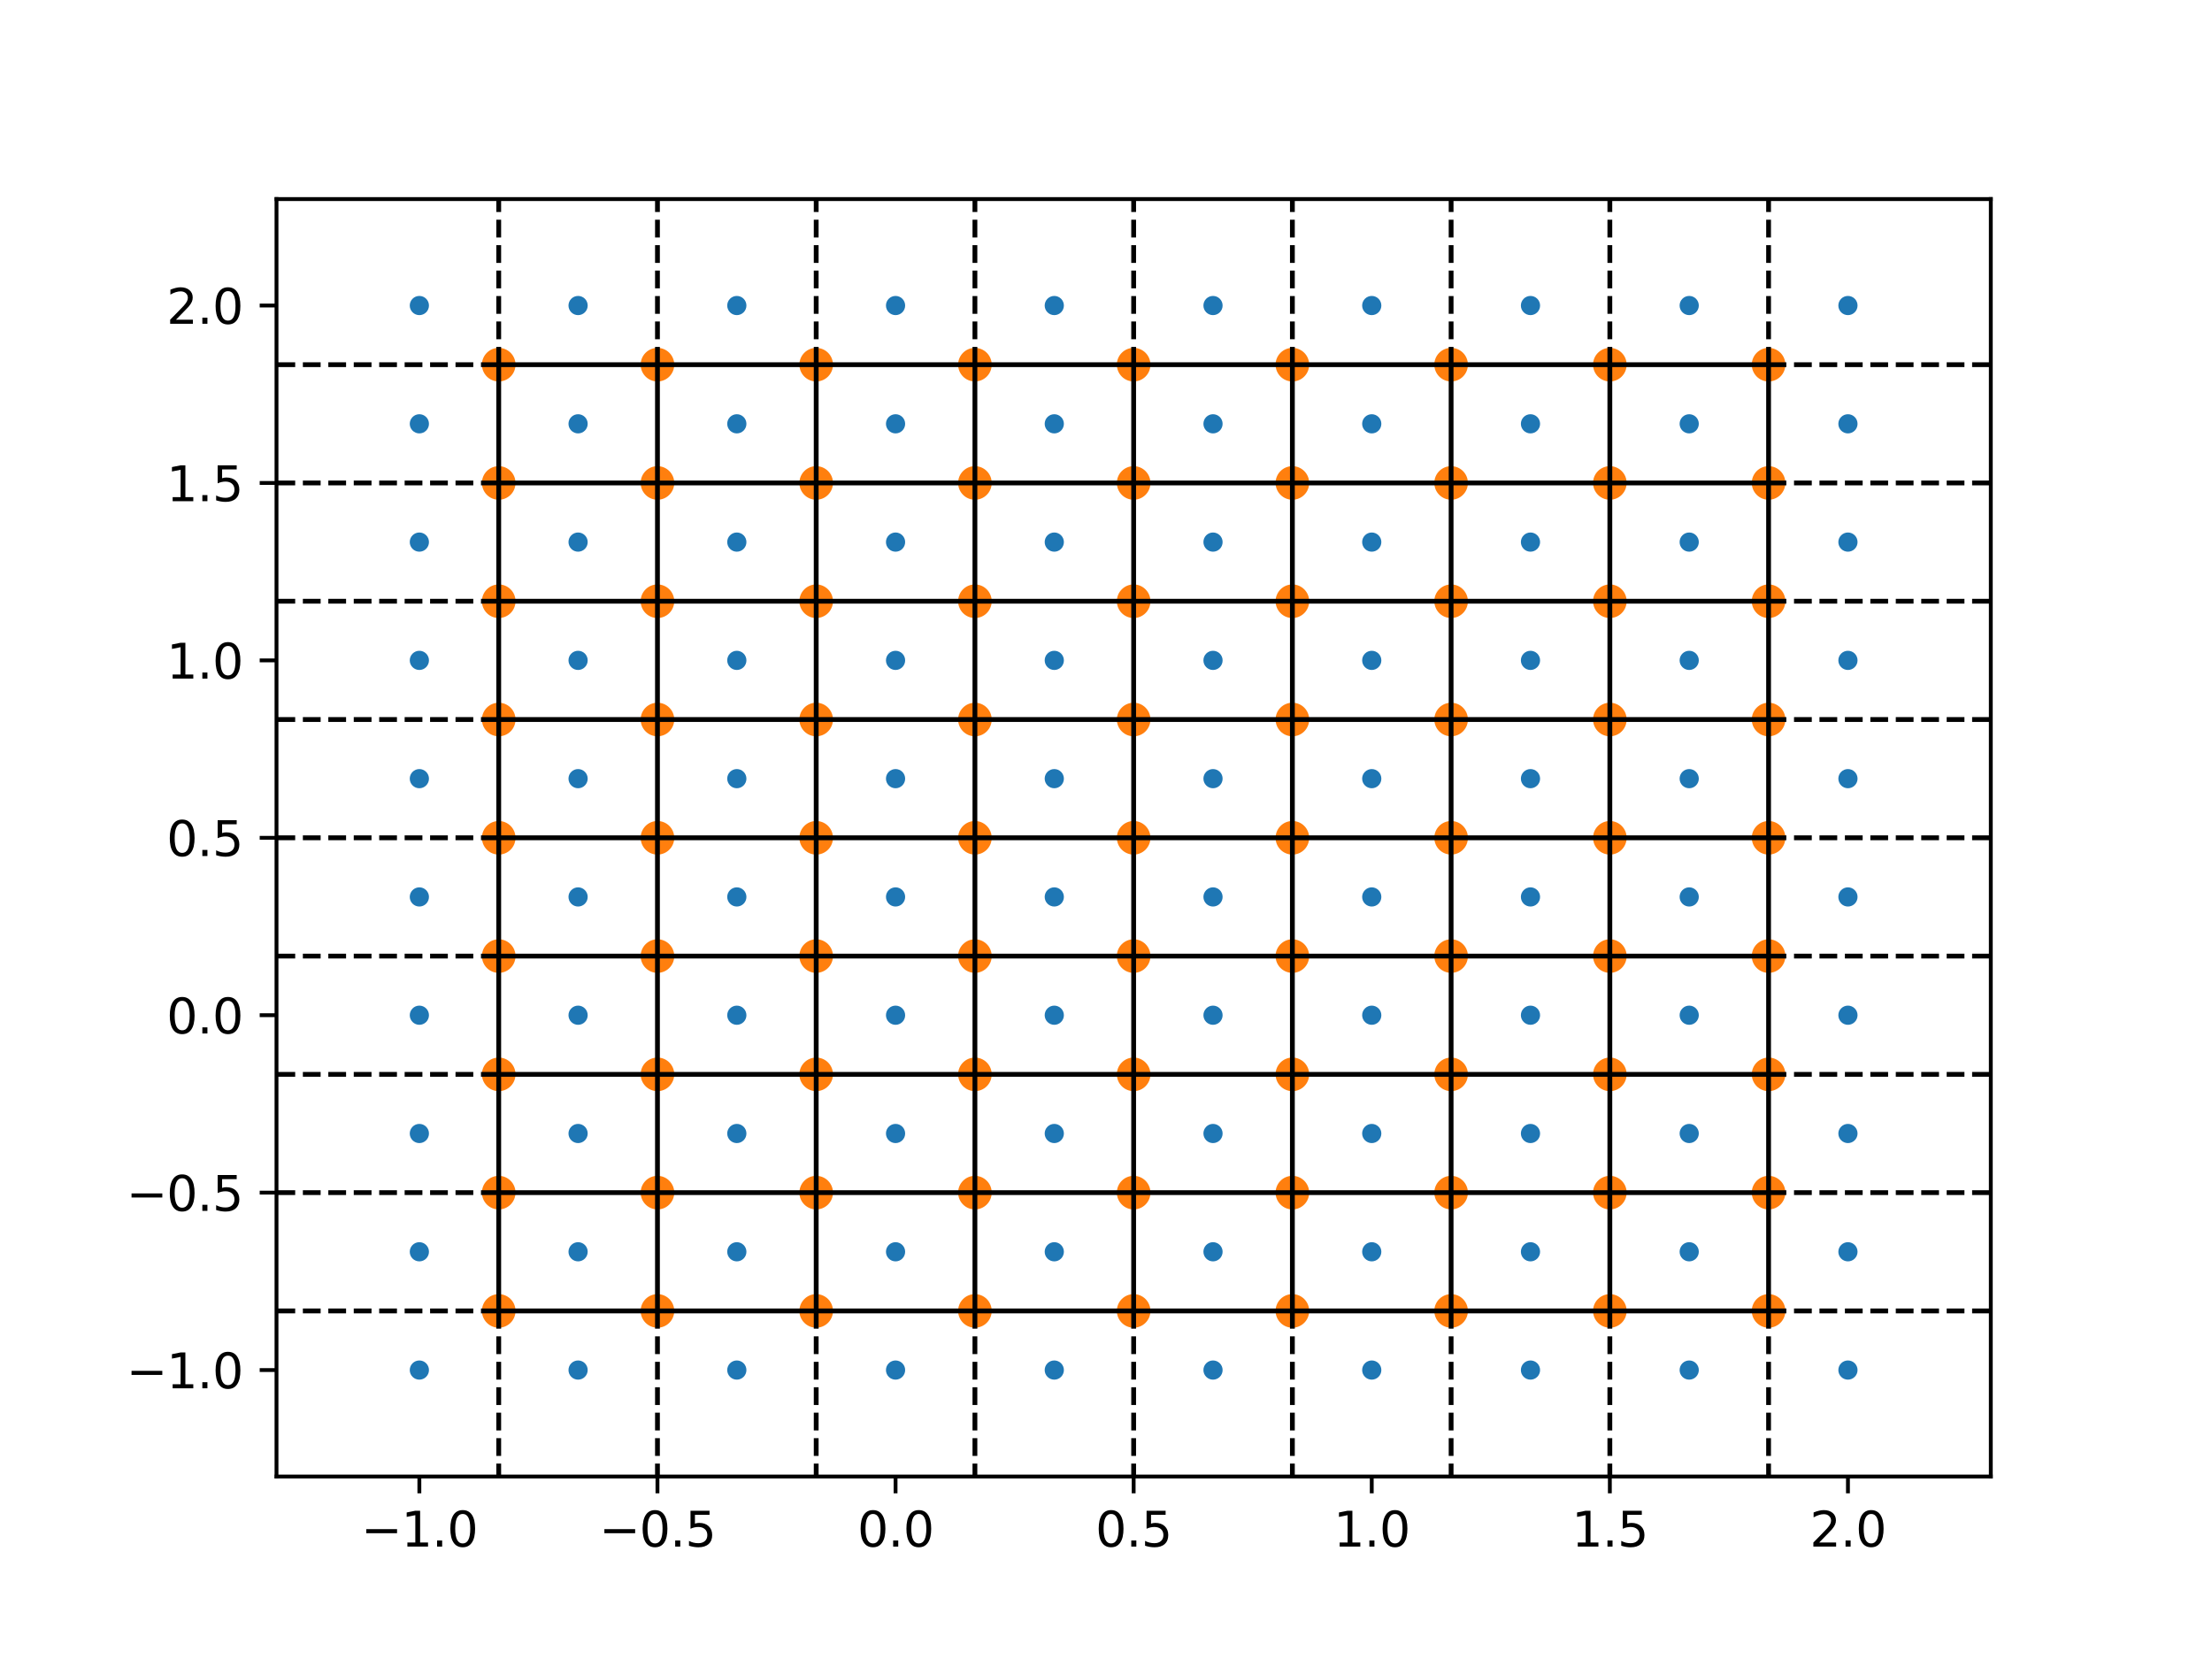 <?xml version="1.0" encoding="utf-8" standalone="no"?>
<!DOCTYPE svg PUBLIC "-//W3C//DTD SVG 1.1//EN"
  "http://www.w3.org/Graphics/SVG/1.1/DTD/svg11.dtd">
<svg xmlns:xlink="http://www.w3.org/1999/xlink" width="460.8pt" height="345.6pt" viewBox="0 0 460.8 345.6" xmlns="http://www.w3.org/2000/svg" version="1.1">
 <defs>
  <style type="text/css">*{stroke-linejoin: round; stroke-linecap: butt}</style>
 </defs>
 <g id="figure_1">
  <g id="patch_1">
   <path d="M 0 345.6 
L 460.8 345.6 
L 460.8 0 
L 0 0 
z
" style="fill: #ffffff"/>
  </g>
  <g id="axes_1">
   <g id="patch_2">
    <path d="M 57.6 307.584 
L 414.72 307.584 
L 414.72 41.472 
L 57.6 41.472 
z
" style="fill: #ffffff"/>
   </g>
   <g id="matplotlib.axis_1">
    <g id="xtick_1">
     <g id="line2d_1">
      <defs>
       <path id="m4f98cec655" d="M 0 0 
L 0 3.5 
" style="stroke: #000000; stroke-width: 0.8"/>
      </defs>
      <g>
       <use xlink:href="#m4f98cec655" x="87.36" y="307.584" style="stroke: #000000; stroke-width: 0.8"/>
      </g>
     </g>
     <g id="text_1">
      <!-- −1.0 -->
      <g transform="translate(75.219 322.182) scale(0.1 -0.1)">
       <defs>
        <path id="DejaVuSans-2212" d="M 678 2272 
L 4684 2272 
L 4684 1741 
L 678 1741 
L 678 2272 
z
" transform="scale(0.016)"/>
        <path id="DejaVuSans-31" d="M 794 531 
L 1825 531 
L 1825 4091 
L 703 3866 
L 703 4441 
L 1819 4666 
L 2450 4666 
L 2450 531 
L 3481 531 
L 3481 0 
L 794 0 
L 794 531 
z
" transform="scale(0.016)"/>
        <path id="DejaVuSans-2e" d="M 684 794 
L 1344 794 
L 1344 0 
L 684 0 
L 684 794 
z
" transform="scale(0.016)"/>
        <path id="DejaVuSans-30" d="M 2034 4250 
Q 1547 4250 1301 3770 
Q 1056 3291 1056 2328 
Q 1056 1369 1301 889 
Q 1547 409 2034 409 
Q 2525 409 2770 889 
Q 3016 1369 3016 2328 
Q 3016 3291 2770 3770 
Q 2525 4250 2034 4250 
z
M 2034 4750 
Q 2819 4750 3233 4129 
Q 3647 3509 3647 2328 
Q 3647 1150 3233 529 
Q 2819 -91 2034 -91 
Q 1250 -91 836 529 
Q 422 1150 422 2328 
Q 422 3509 836 4129 
Q 1250 4750 2034 4750 
z
" transform="scale(0.016)"/>
       </defs>
       <use xlink:href="#DejaVuSans-2212"/>
       <use xlink:href="#DejaVuSans-31" x="83.789"/>
       <use xlink:href="#DejaVuSans-2e" x="147.412"/>
       <use xlink:href="#DejaVuSans-30" x="179.199"/>
      </g>
     </g>
    </g>
    <g id="xtick_2">
     <g id="line2d_2">
      <g>
       <use xlink:href="#m4f98cec655" x="136.96" y="307.584" style="stroke: #000000; stroke-width: 0.8"/>
      </g>
     </g>
     <g id="text_2">
      <!-- −0.5 -->
      <g transform="translate(124.819 322.182) scale(0.1 -0.1)">
       <defs>
        <path id="DejaVuSans-35" d="M 691 4666 
L 3169 4666 
L 3169 4134 
L 1269 4134 
L 1269 2991 
Q 1406 3038 1543 3061 
Q 1681 3084 1819 3084 
Q 2600 3084 3056 2656 
Q 3513 2228 3513 1497 
Q 3513 744 3044 326 
Q 2575 -91 1722 -91 
Q 1428 -91 1123 -41 
Q 819 9 494 109 
L 494 744 
Q 775 591 1075 516 
Q 1375 441 1709 441 
Q 2250 441 2565 725 
Q 2881 1009 2881 1497 
Q 2881 1984 2565 2268 
Q 2250 2553 1709 2553 
Q 1456 2553 1204 2497 
Q 953 2441 691 2322 
L 691 4666 
z
" transform="scale(0.016)"/>
       </defs>
       <use xlink:href="#DejaVuSans-2212"/>
       <use xlink:href="#DejaVuSans-30" x="83.789"/>
       <use xlink:href="#DejaVuSans-2e" x="147.412"/>
       <use xlink:href="#DejaVuSans-35" x="179.199"/>
      </g>
     </g>
    </g>
    <g id="xtick_3">
     <g id="line2d_3">
      <g>
       <use xlink:href="#m4f98cec655" x="186.56" y="307.584" style="stroke: #000000; stroke-width: 0.8"/>
      </g>
     </g>
     <g id="text_3">
      <!-- 0.0 -->
      <g transform="translate(178.608 322.182) scale(0.1 -0.1)">
       <use xlink:href="#DejaVuSans-30"/>
       <use xlink:href="#DejaVuSans-2e" x="63.623"/>
       <use xlink:href="#DejaVuSans-30" x="95.41"/>
      </g>
     </g>
    </g>
    <g id="xtick_4">
     <g id="line2d_4">
      <g>
       <use xlink:href="#m4f98cec655" x="236.16" y="307.584" style="stroke: #000000; stroke-width: 0.8"/>
      </g>
     </g>
     <g id="text_4">
      <!-- 0.5 -->
      <g transform="translate(228.208 322.182) scale(0.1 -0.1)">
       <use xlink:href="#DejaVuSans-30"/>
       <use xlink:href="#DejaVuSans-2e" x="63.623"/>
       <use xlink:href="#DejaVuSans-35" x="95.41"/>
      </g>
     </g>
    </g>
    <g id="xtick_5">
     <g id="line2d_5">
      <g>
       <use xlink:href="#m4f98cec655" x="285.76" y="307.584" style="stroke: #000000; stroke-width: 0.8"/>
      </g>
     </g>
     <g id="text_5">
      <!-- 1.0 -->
      <g transform="translate(277.808 322.182) scale(0.1 -0.1)">
       <use xlink:href="#DejaVuSans-31"/>
       <use xlink:href="#DejaVuSans-2e" x="63.623"/>
       <use xlink:href="#DejaVuSans-30" x="95.41"/>
      </g>
     </g>
    </g>
    <g id="xtick_6">
     <g id="line2d_6">
      <g>
       <use xlink:href="#m4f98cec655" x="335.36" y="307.584" style="stroke: #000000; stroke-width: 0.8"/>
      </g>
     </g>
     <g id="text_6">
      <!-- 1.5 -->
      <g transform="translate(327.408 322.182) scale(0.1 -0.1)">
       <use xlink:href="#DejaVuSans-31"/>
       <use xlink:href="#DejaVuSans-2e" x="63.623"/>
       <use xlink:href="#DejaVuSans-35" x="95.41"/>
      </g>
     </g>
    </g>
    <g id="xtick_7">
     <g id="line2d_7">
      <g>
       <use xlink:href="#m4f98cec655" x="384.96" y="307.584" style="stroke: #000000; stroke-width: 0.8"/>
      </g>
     </g>
     <g id="text_7">
      <!-- 2.0 -->
      <g transform="translate(377.008 322.182) scale(0.1 -0.1)">
       <defs>
        <path id="DejaVuSans-32" d="M 1228 531 
L 3431 531 
L 3431 0 
L 469 0 
L 469 531 
Q 828 903 1448 1529 
Q 2069 2156 2228 2338 
Q 2531 2678 2651 2914 
Q 2772 3150 2772 3378 
Q 2772 3750 2511 3984 
Q 2250 4219 1831 4219 
Q 1534 4219 1204 4116 
Q 875 4013 500 3803 
L 500 4441 
Q 881 4594 1212 4672 
Q 1544 4750 1819 4750 
Q 2544 4750 2975 4387 
Q 3406 4025 3406 3419 
Q 3406 3131 3298 2873 
Q 3191 2616 2906 2266 
Q 2828 2175 2409 1742 
Q 1991 1309 1228 531 
z
" transform="scale(0.016)"/>
       </defs>
       <use xlink:href="#DejaVuSans-32"/>
       <use xlink:href="#DejaVuSans-2e" x="63.623"/>
       <use xlink:href="#DejaVuSans-30" x="95.41"/>
      </g>
     </g>
    </g>
   </g>
   <g id="matplotlib.axis_2">
    <g id="ytick_1">
     <g id="line2d_8">
      <defs>
       <path id="m6f8f99052f" d="M 0 0 
L -3.5 0 
" style="stroke: #000000; stroke-width: 0.8"/>
      </defs>
      <g>
       <use xlink:href="#m6f8f99052f" x="57.6" y="285.408" style="stroke: #000000; stroke-width: 0.8"/>
      </g>
     </g>
     <g id="text_8">
      <!-- −1.0 -->
      <g transform="translate(26.317 289.207) scale(0.1 -0.1)">
       <use xlink:href="#DejaVuSans-2212"/>
       <use xlink:href="#DejaVuSans-31" x="83.789"/>
       <use xlink:href="#DejaVuSans-2e" x="147.412"/>
       <use xlink:href="#DejaVuSans-30" x="179.199"/>
      </g>
     </g>
    </g>
    <g id="ytick_2">
     <g id="line2d_9">
      <g>
       <use xlink:href="#m6f8f99052f" x="57.6" y="248.448" style="stroke: #000000; stroke-width: 0.8"/>
      </g>
     </g>
     <g id="text_9">
      <!-- −0.5 -->
      <g transform="translate(26.317 252.247) scale(0.1 -0.1)">
       <use xlink:href="#DejaVuSans-2212"/>
       <use xlink:href="#DejaVuSans-30" x="83.789"/>
       <use xlink:href="#DejaVuSans-2e" x="147.412"/>
       <use xlink:href="#DejaVuSans-35" x="179.199"/>
      </g>
     </g>
    </g>
    <g id="ytick_3">
     <g id="line2d_10">
      <g>
       <use xlink:href="#m6f8f99052f" x="57.6" y="211.488" style="stroke: #000000; stroke-width: 0.8"/>
      </g>
     </g>
     <g id="text_10">
      <!-- 0.0 -->
      <g transform="translate(34.697 215.287) scale(0.1 -0.1)">
       <use xlink:href="#DejaVuSans-30"/>
       <use xlink:href="#DejaVuSans-2e" x="63.623"/>
       <use xlink:href="#DejaVuSans-30" x="95.41"/>
      </g>
     </g>
    </g>
    <g id="ytick_4">
     <g id="line2d_11">
      <g>
       <use xlink:href="#m6f8f99052f" x="57.6" y="174.528" style="stroke: #000000; stroke-width: 0.8"/>
      </g>
     </g>
     <g id="text_11">
      <!-- 0.5 -->
      <g transform="translate(34.697 178.327) scale(0.1 -0.1)">
       <use xlink:href="#DejaVuSans-30"/>
       <use xlink:href="#DejaVuSans-2e" x="63.623"/>
       <use xlink:href="#DejaVuSans-35" x="95.41"/>
      </g>
     </g>
    </g>
    <g id="ytick_5">
     <g id="line2d_12">
      <g>
       <use xlink:href="#m6f8f99052f" x="57.6" y="137.568" style="stroke: #000000; stroke-width: 0.8"/>
      </g>
     </g>
     <g id="text_12">
      <!-- 1.0 -->
      <g transform="translate(34.697 141.367) scale(0.1 -0.1)">
       <use xlink:href="#DejaVuSans-31"/>
       <use xlink:href="#DejaVuSans-2e" x="63.623"/>
       <use xlink:href="#DejaVuSans-30" x="95.41"/>
      </g>
     </g>
    </g>
    <g id="ytick_6">
     <g id="line2d_13">
      <g>
       <use xlink:href="#m6f8f99052f" x="57.6" y="100.608" style="stroke: #000000; stroke-width: 0.8"/>
      </g>
     </g>
     <g id="text_13">
      <!-- 1.5 -->
      <g transform="translate(34.697 104.407) scale(0.1 -0.1)">
       <use xlink:href="#DejaVuSans-31"/>
       <use xlink:href="#DejaVuSans-2e" x="63.623"/>
       <use xlink:href="#DejaVuSans-35" x="95.41"/>
      </g>
     </g>
    </g>
    <g id="ytick_7">
     <g id="line2d_14">
      <g>
       <use xlink:href="#m6f8f99052f" x="57.6" y="63.648" style="stroke: #000000; stroke-width: 0.8"/>
      </g>
     </g>
     <g id="text_14">
      <!-- 2.0 -->
      <g transform="translate(34.697 67.447) scale(0.1 -0.1)">
       <use xlink:href="#DejaVuSans-32"/>
       <use xlink:href="#DejaVuSans-2e" x="63.623"/>
       <use xlink:href="#DejaVuSans-30" x="95.41"/>
      </g>
     </g>
    </g>
   </g>
   <g id="line2d_15">
    <defs>
     <path id="m33dd2be058" d="M 0 1.5 
C 0.398 1.5 0.779 1.342 1.061 1.061 
C 1.342 0.779 1.5 0.398 1.5 0 
C 1.5 -0.398 1.342 -0.779 1.061 -1.061 
C 0.779 -1.342 0.398 -1.5 0 -1.5 
C -0.398 -1.5 -0.779 -1.342 -1.061 -1.061 
C -1.342 -0.779 -1.5 -0.398 -1.5 0 
C -1.5 0.398 -1.342 0.779 -1.061 1.061 
C -0.779 1.342 -0.398 1.5 0 1.5 
z
" style="stroke: #1f77b4"/>
    </defs>
    <g clip-path="url(#p33dfe4ddba)">
     <use xlink:href="#m33dd2be058" x="87.36" y="285.408" style="fill: #1f77b4; stroke: #1f77b4"/>
     <use xlink:href="#m33dd2be058" x="87.36" y="260.768" style="fill: #1f77b4; stroke: #1f77b4"/>
     <use xlink:href="#m33dd2be058" x="87.36" y="236.128" style="fill: #1f77b4; stroke: #1f77b4"/>
     <use xlink:href="#m33dd2be058" x="87.36" y="211.488" style="fill: #1f77b4; stroke: #1f77b4"/>
     <use xlink:href="#m33dd2be058" x="87.36" y="186.848" style="fill: #1f77b4; stroke: #1f77b4"/>
     <use xlink:href="#m33dd2be058" x="87.36" y="162.208" style="fill: #1f77b4; stroke: #1f77b4"/>
     <use xlink:href="#m33dd2be058" x="87.36" y="137.568" style="fill: #1f77b4; stroke: #1f77b4"/>
     <use xlink:href="#m33dd2be058" x="87.36" y="112.928" style="fill: #1f77b4; stroke: #1f77b4"/>
     <use xlink:href="#m33dd2be058" x="87.36" y="88.288" style="fill: #1f77b4; stroke: #1f77b4"/>
     <use xlink:href="#m33dd2be058" x="87.36" y="63.648" style="fill: #1f77b4; stroke: #1f77b4"/>
     <use xlink:href="#m33dd2be058" x="120.427" y="285.408" style="fill: #1f77b4; stroke: #1f77b4"/>
     <use xlink:href="#m33dd2be058" x="120.427" y="260.768" style="fill: #1f77b4; stroke: #1f77b4"/>
     <use xlink:href="#m33dd2be058" x="120.427" y="236.128" style="fill: #1f77b4; stroke: #1f77b4"/>
     <use xlink:href="#m33dd2be058" x="120.427" y="211.488" style="fill: #1f77b4; stroke: #1f77b4"/>
     <use xlink:href="#m33dd2be058" x="120.427" y="186.848" style="fill: #1f77b4; stroke: #1f77b4"/>
     <use xlink:href="#m33dd2be058" x="120.427" y="162.208" style="fill: #1f77b4; stroke: #1f77b4"/>
     <use xlink:href="#m33dd2be058" x="120.427" y="137.568" style="fill: #1f77b4; stroke: #1f77b4"/>
     <use xlink:href="#m33dd2be058" x="120.427" y="112.928" style="fill: #1f77b4; stroke: #1f77b4"/>
     <use xlink:href="#m33dd2be058" x="120.427" y="88.288" style="fill: #1f77b4; stroke: #1f77b4"/>
     <use xlink:href="#m33dd2be058" x="120.427" y="63.648" style="fill: #1f77b4; stroke: #1f77b4"/>
     <use xlink:href="#m33dd2be058" x="153.493" y="285.408" style="fill: #1f77b4; stroke: #1f77b4"/>
     <use xlink:href="#m33dd2be058" x="153.493" y="260.768" style="fill: #1f77b4; stroke: #1f77b4"/>
     <use xlink:href="#m33dd2be058" x="153.493" y="236.128" style="fill: #1f77b4; stroke: #1f77b4"/>
     <use xlink:href="#m33dd2be058" x="153.493" y="211.488" style="fill: #1f77b4; stroke: #1f77b4"/>
     <use xlink:href="#m33dd2be058" x="153.493" y="186.848" style="fill: #1f77b4; stroke: #1f77b4"/>
     <use xlink:href="#m33dd2be058" x="153.493" y="162.208" style="fill: #1f77b4; stroke: #1f77b4"/>
     <use xlink:href="#m33dd2be058" x="153.493" y="137.568" style="fill: #1f77b4; stroke: #1f77b4"/>
     <use xlink:href="#m33dd2be058" x="153.493" y="112.928" style="fill: #1f77b4; stroke: #1f77b4"/>
     <use xlink:href="#m33dd2be058" x="153.493" y="88.288" style="fill: #1f77b4; stroke: #1f77b4"/>
     <use xlink:href="#m33dd2be058" x="153.493" y="63.648" style="fill: #1f77b4; stroke: #1f77b4"/>
     <use xlink:href="#m33dd2be058" x="186.56" y="285.408" style="fill: #1f77b4; stroke: #1f77b4"/>
     <use xlink:href="#m33dd2be058" x="186.56" y="260.768" style="fill: #1f77b4; stroke: #1f77b4"/>
     <use xlink:href="#m33dd2be058" x="186.56" y="236.128" style="fill: #1f77b4; stroke: #1f77b4"/>
     <use xlink:href="#m33dd2be058" x="186.56" y="211.488" style="fill: #1f77b4; stroke: #1f77b4"/>
     <use xlink:href="#m33dd2be058" x="186.56" y="186.848" style="fill: #1f77b4; stroke: #1f77b4"/>
     <use xlink:href="#m33dd2be058" x="186.56" y="162.208" style="fill: #1f77b4; stroke: #1f77b4"/>
     <use xlink:href="#m33dd2be058" x="186.56" y="137.568" style="fill: #1f77b4; stroke: #1f77b4"/>
     <use xlink:href="#m33dd2be058" x="186.56" y="112.928" style="fill: #1f77b4; stroke: #1f77b4"/>
     <use xlink:href="#m33dd2be058" x="186.56" y="88.288" style="fill: #1f77b4; stroke: #1f77b4"/>
     <use xlink:href="#m33dd2be058" x="186.56" y="63.648" style="fill: #1f77b4; stroke: #1f77b4"/>
     <use xlink:href="#m33dd2be058" x="219.627" y="285.408" style="fill: #1f77b4; stroke: #1f77b4"/>
     <use xlink:href="#m33dd2be058" x="219.627" y="260.768" style="fill: #1f77b4; stroke: #1f77b4"/>
     <use xlink:href="#m33dd2be058" x="219.627" y="236.128" style="fill: #1f77b4; stroke: #1f77b4"/>
     <use xlink:href="#m33dd2be058" x="219.627" y="211.488" style="fill: #1f77b4; stroke: #1f77b4"/>
     <use xlink:href="#m33dd2be058" x="219.627" y="186.848" style="fill: #1f77b4; stroke: #1f77b4"/>
     <use xlink:href="#m33dd2be058" x="219.627" y="162.208" style="fill: #1f77b4; stroke: #1f77b4"/>
     <use xlink:href="#m33dd2be058" x="219.627" y="137.568" style="fill: #1f77b4; stroke: #1f77b4"/>
     <use xlink:href="#m33dd2be058" x="219.627" y="112.928" style="fill: #1f77b4; stroke: #1f77b4"/>
     <use xlink:href="#m33dd2be058" x="219.627" y="88.288" style="fill: #1f77b4; stroke: #1f77b4"/>
     <use xlink:href="#m33dd2be058" x="219.627" y="63.648" style="fill: #1f77b4; stroke: #1f77b4"/>
     <use xlink:href="#m33dd2be058" x="252.693" y="285.408" style="fill: #1f77b4; stroke: #1f77b4"/>
     <use xlink:href="#m33dd2be058" x="252.693" y="260.768" style="fill: #1f77b4; stroke: #1f77b4"/>
     <use xlink:href="#m33dd2be058" x="252.693" y="236.128" style="fill: #1f77b4; stroke: #1f77b4"/>
     <use xlink:href="#m33dd2be058" x="252.693" y="211.488" style="fill: #1f77b4; stroke: #1f77b4"/>
     <use xlink:href="#m33dd2be058" x="252.693" y="186.848" style="fill: #1f77b4; stroke: #1f77b4"/>
     <use xlink:href="#m33dd2be058" x="252.693" y="162.208" style="fill: #1f77b4; stroke: #1f77b4"/>
     <use xlink:href="#m33dd2be058" x="252.693" y="137.568" style="fill: #1f77b4; stroke: #1f77b4"/>
     <use xlink:href="#m33dd2be058" x="252.693" y="112.928" style="fill: #1f77b4; stroke: #1f77b4"/>
     <use xlink:href="#m33dd2be058" x="252.693" y="88.288" style="fill: #1f77b4; stroke: #1f77b4"/>
     <use xlink:href="#m33dd2be058" x="252.693" y="63.648" style="fill: #1f77b4; stroke: #1f77b4"/>
     <use xlink:href="#m33dd2be058" x="285.76" y="285.408" style="fill: #1f77b4; stroke: #1f77b4"/>
     <use xlink:href="#m33dd2be058" x="285.76" y="260.768" style="fill: #1f77b4; stroke: #1f77b4"/>
     <use xlink:href="#m33dd2be058" x="285.76" y="236.128" style="fill: #1f77b4; stroke: #1f77b4"/>
     <use xlink:href="#m33dd2be058" x="285.76" y="211.488" style="fill: #1f77b4; stroke: #1f77b4"/>
     <use xlink:href="#m33dd2be058" x="285.76" y="186.848" style="fill: #1f77b4; stroke: #1f77b4"/>
     <use xlink:href="#m33dd2be058" x="285.76" y="162.208" style="fill: #1f77b4; stroke: #1f77b4"/>
     <use xlink:href="#m33dd2be058" x="285.76" y="137.568" style="fill: #1f77b4; stroke: #1f77b4"/>
     <use xlink:href="#m33dd2be058" x="285.76" y="112.928" style="fill: #1f77b4; stroke: #1f77b4"/>
     <use xlink:href="#m33dd2be058" x="285.76" y="88.288" style="fill: #1f77b4; stroke: #1f77b4"/>
     <use xlink:href="#m33dd2be058" x="285.76" y="63.648" style="fill: #1f77b4; stroke: #1f77b4"/>
     <use xlink:href="#m33dd2be058" x="318.827" y="285.408" style="fill: #1f77b4; stroke: #1f77b4"/>
     <use xlink:href="#m33dd2be058" x="318.827" y="260.768" style="fill: #1f77b4; stroke: #1f77b4"/>
     <use xlink:href="#m33dd2be058" x="318.827" y="236.128" style="fill: #1f77b4; stroke: #1f77b4"/>
     <use xlink:href="#m33dd2be058" x="318.827" y="211.488" style="fill: #1f77b4; stroke: #1f77b4"/>
     <use xlink:href="#m33dd2be058" x="318.827" y="186.848" style="fill: #1f77b4; stroke: #1f77b4"/>
     <use xlink:href="#m33dd2be058" x="318.827" y="162.208" style="fill: #1f77b4; stroke: #1f77b4"/>
     <use xlink:href="#m33dd2be058" x="318.827" y="137.568" style="fill: #1f77b4; stroke: #1f77b4"/>
     <use xlink:href="#m33dd2be058" x="318.827" y="112.928" style="fill: #1f77b4; stroke: #1f77b4"/>
     <use xlink:href="#m33dd2be058" x="318.827" y="88.288" style="fill: #1f77b4; stroke: #1f77b4"/>
     <use xlink:href="#m33dd2be058" x="318.827" y="63.648" style="fill: #1f77b4; stroke: #1f77b4"/>
     <use xlink:href="#m33dd2be058" x="351.893" y="285.408" style="fill: #1f77b4; stroke: #1f77b4"/>
     <use xlink:href="#m33dd2be058" x="351.893" y="260.768" style="fill: #1f77b4; stroke: #1f77b4"/>
     <use xlink:href="#m33dd2be058" x="351.893" y="236.128" style="fill: #1f77b4; stroke: #1f77b4"/>
     <use xlink:href="#m33dd2be058" x="351.893" y="211.488" style="fill: #1f77b4; stroke: #1f77b4"/>
     <use xlink:href="#m33dd2be058" x="351.893" y="186.848" style="fill: #1f77b4; stroke: #1f77b4"/>
     <use xlink:href="#m33dd2be058" x="351.893" y="162.208" style="fill: #1f77b4; stroke: #1f77b4"/>
     <use xlink:href="#m33dd2be058" x="351.893" y="137.568" style="fill: #1f77b4; stroke: #1f77b4"/>
     <use xlink:href="#m33dd2be058" x="351.893" y="112.928" style="fill: #1f77b4; stroke: #1f77b4"/>
     <use xlink:href="#m33dd2be058" x="351.893" y="88.288" style="fill: #1f77b4; stroke: #1f77b4"/>
     <use xlink:href="#m33dd2be058" x="351.893" y="63.648" style="fill: #1f77b4; stroke: #1f77b4"/>
     <use xlink:href="#m33dd2be058" x="384.96" y="285.408" style="fill: #1f77b4; stroke: #1f77b4"/>
     <use xlink:href="#m33dd2be058" x="384.96" y="260.768" style="fill: #1f77b4; stroke: #1f77b4"/>
     <use xlink:href="#m33dd2be058" x="384.96" y="236.128" style="fill: #1f77b4; stroke: #1f77b4"/>
     <use xlink:href="#m33dd2be058" x="384.96" y="211.488" style="fill: #1f77b4; stroke: #1f77b4"/>
     <use xlink:href="#m33dd2be058" x="384.96" y="186.848" style="fill: #1f77b4; stroke: #1f77b4"/>
     <use xlink:href="#m33dd2be058" x="384.96" y="162.208" style="fill: #1f77b4; stroke: #1f77b4"/>
     <use xlink:href="#m33dd2be058" x="384.96" y="137.568" style="fill: #1f77b4; stroke: #1f77b4"/>
     <use xlink:href="#m33dd2be058" x="384.96" y="112.928" style="fill: #1f77b4; stroke: #1f77b4"/>
     <use xlink:href="#m33dd2be058" x="384.96" y="88.288" style="fill: #1f77b4; stroke: #1f77b4"/>
     <use xlink:href="#m33dd2be058" x="384.96" y="63.648" style="fill: #1f77b4; stroke: #1f77b4"/>
    </g>
   </g>
   <g id="line2d_16">
    <defs>
     <path id="m6080a6dc41" d="M 0 3 
C 0.796 3 1.559 2.684 2.121 2.121 
C 2.684 1.559 3 0.796 3 0 
C 3 -0.796 2.684 -1.559 2.121 -2.121 
C 1.559 -2.684 0.796 -3 0 -3 
C -0.796 -3 -1.559 -2.684 -2.121 -2.121 
C -2.684 -1.559 -3 -0.796 -3 0 
C -3 0.796 -2.684 1.559 -2.121 2.121 
C -1.559 2.684 -0.796 3 0 3 
z
" style="stroke: #ff7f0e"/>
    </defs>
    <g clip-path="url(#p33dfe4ddba)">
     <use xlink:href="#m6080a6dc41" x="136.96" y="273.088" style="fill: #ff7f0e; stroke: #ff7f0e"/>
     <use xlink:href="#m6080a6dc41" x="103.893" y="273.088" style="fill: #ff7f0e; stroke: #ff7f0e"/>
     <use xlink:href="#m6080a6dc41" x="103.893" y="199.168" style="fill: #ff7f0e; stroke: #ff7f0e"/>
     <use xlink:href="#m6080a6dc41" x="170.027" y="248.448" style="fill: #ff7f0e; stroke: #ff7f0e"/>
     <use xlink:href="#m6080a6dc41" x="203.093" y="273.088" style="fill: #ff7f0e; stroke: #ff7f0e"/>
     <use xlink:href="#m6080a6dc41" x="170.027" y="273.088" style="fill: #ff7f0e; stroke: #ff7f0e"/>
     <use xlink:href="#m6080a6dc41" x="236.16" y="273.088" style="fill: #ff7f0e; stroke: #ff7f0e"/>
     <use xlink:href="#m6080a6dc41" x="136.96" y="100.608" style="fill: #ff7f0e; stroke: #ff7f0e"/>
     <use xlink:href="#m6080a6dc41" x="103.893" y="100.608" style="fill: #ff7f0e; stroke: #ff7f0e"/>
     <use xlink:href="#m6080a6dc41" x="302.293" y="174.528" style="fill: #ff7f0e; stroke: #ff7f0e"/>
     <use xlink:href="#m6080a6dc41" x="368.427" y="75.968" style="fill: #ff7f0e; stroke: #ff7f0e"/>
     <use xlink:href="#m6080a6dc41" x="136.96" y="248.448" style="fill: #ff7f0e; stroke: #ff7f0e"/>
     <use xlink:href="#m6080a6dc41" x="103.893" y="223.808" style="fill: #ff7f0e; stroke: #ff7f0e"/>
     <use xlink:href="#m6080a6dc41" x="103.893" y="248.448" style="fill: #ff7f0e; stroke: #ff7f0e"/>
     <use xlink:href="#m6080a6dc41" x="170.027" y="223.808" style="fill: #ff7f0e; stroke: #ff7f0e"/>
     <use xlink:href="#m6080a6dc41" x="136.96" y="223.808" style="fill: #ff7f0e; stroke: #ff7f0e"/>
     <use xlink:href="#m6080a6dc41" x="368.427" y="248.448" style="fill: #ff7f0e; stroke: #ff7f0e"/>
     <use xlink:href="#m6080a6dc41" x="368.427" y="273.088" style="fill: #ff7f0e; stroke: #ff7f0e"/>
     <use xlink:href="#m6080a6dc41" x="335.36" y="248.448" style="fill: #ff7f0e; stroke: #ff7f0e"/>
     <use xlink:href="#m6080a6dc41" x="335.36" y="273.088" style="fill: #ff7f0e; stroke: #ff7f0e"/>
     <use xlink:href="#m6080a6dc41" x="203.093" y="248.448" style="fill: #ff7f0e; stroke: #ff7f0e"/>
     <use xlink:href="#m6080a6dc41" x="236.16" y="248.448" style="fill: #ff7f0e; stroke: #ff7f0e"/>
     <use xlink:href="#m6080a6dc41" x="236.16" y="75.968" style="fill: #ff7f0e; stroke: #ff7f0e"/>
     <use xlink:href="#m6080a6dc41" x="335.36" y="75.968" style="fill: #ff7f0e; stroke: #ff7f0e"/>
     <use xlink:href="#m6080a6dc41" x="103.893" y="125.248" style="fill: #ff7f0e; stroke: #ff7f0e"/>
     <use xlink:href="#m6080a6dc41" x="103.893" y="174.528" style="fill: #ff7f0e; stroke: #ff7f0e"/>
     <use xlink:href="#m6080a6dc41" x="103.893" y="149.888" style="fill: #ff7f0e; stroke: #ff7f0e"/>
     <use xlink:href="#m6080a6dc41" x="170.027" y="125.248" style="fill: #ff7f0e; stroke: #ff7f0e"/>
     <use xlink:href="#m6080a6dc41" x="136.96" y="125.248" style="fill: #ff7f0e; stroke: #ff7f0e"/>
     <use xlink:href="#m6080a6dc41" x="103.893" y="75.968" style="fill: #ff7f0e; stroke: #ff7f0e"/>
     <use xlink:href="#m6080a6dc41" x="136.96" y="75.968" style="fill: #ff7f0e; stroke: #ff7f0e"/>
     <use xlink:href="#m6080a6dc41" x="203.093" y="75.968" style="fill: #ff7f0e; stroke: #ff7f0e"/>
     <use xlink:href="#m6080a6dc41" x="170.027" y="75.968" style="fill: #ff7f0e; stroke: #ff7f0e"/>
     <use xlink:href="#m6080a6dc41" x="170.027" y="100.608" style="fill: #ff7f0e; stroke: #ff7f0e"/>
     <use xlink:href="#m6080a6dc41" x="335.36" y="174.528" style="fill: #ff7f0e; stroke: #ff7f0e"/>
     <use xlink:href="#m6080a6dc41" x="368.427" y="174.528" style="fill: #ff7f0e; stroke: #ff7f0e"/>
     <use xlink:href="#m6080a6dc41" x="368.427" y="149.888" style="fill: #ff7f0e; stroke: #ff7f0e"/>
     <use xlink:href="#m6080a6dc41" x="335.36" y="149.888" style="fill: #ff7f0e; stroke: #ff7f0e"/>
     <use xlink:href="#m6080a6dc41" x="269.227" y="223.808" style="fill: #ff7f0e; stroke: #ff7f0e"/>
     <use xlink:href="#m6080a6dc41" x="302.293" y="199.168" style="fill: #ff7f0e; stroke: #ff7f0e"/>
     <use xlink:href="#m6080a6dc41" x="302.293" y="223.808" style="fill: #ff7f0e; stroke: #ff7f0e"/>
     <use xlink:href="#m6080a6dc41" x="203.093" y="174.528" style="fill: #ff7f0e; stroke: #ff7f0e"/>
     <use xlink:href="#m6080a6dc41" x="302.293" y="273.088" style="fill: #ff7f0e; stroke: #ff7f0e"/>
     <use xlink:href="#m6080a6dc41" x="269.227" y="273.088" style="fill: #ff7f0e; stroke: #ff7f0e"/>
     <use xlink:href="#m6080a6dc41" x="302.293" y="248.448" style="fill: #ff7f0e; stroke: #ff7f0e"/>
     <use xlink:href="#m6080a6dc41" x="269.227" y="248.448" style="fill: #ff7f0e; stroke: #ff7f0e"/>
     <use xlink:href="#m6080a6dc41" x="203.093" y="149.888" style="fill: #ff7f0e; stroke: #ff7f0e"/>
     <use xlink:href="#m6080a6dc41" x="269.227" y="75.968" style="fill: #ff7f0e; stroke: #ff7f0e"/>
     <use xlink:href="#m6080a6dc41" x="302.293" y="75.968" style="fill: #ff7f0e; stroke: #ff7f0e"/>
     <use xlink:href="#m6080a6dc41" x="170.027" y="149.888" style="fill: #ff7f0e; stroke: #ff7f0e"/>
     <use xlink:href="#m6080a6dc41" x="136.96" y="149.888" style="fill: #ff7f0e; stroke: #ff7f0e"/>
     <use xlink:href="#m6080a6dc41" x="203.093" y="199.168" style="fill: #ff7f0e; stroke: #ff7f0e"/>
     <use xlink:href="#m6080a6dc41" x="203.093" y="223.808" style="fill: #ff7f0e; stroke: #ff7f0e"/>
     <use xlink:href="#m6080a6dc41" x="236.16" y="223.808" style="fill: #ff7f0e; stroke: #ff7f0e"/>
     <use xlink:href="#m6080a6dc41" x="269.227" y="199.168" style="fill: #ff7f0e; stroke: #ff7f0e"/>
     <use xlink:href="#m6080a6dc41" x="236.16" y="199.168" style="fill: #ff7f0e; stroke: #ff7f0e"/>
     <use xlink:href="#m6080a6dc41" x="302.293" y="149.888" style="fill: #ff7f0e; stroke: #ff7f0e"/>
     <use xlink:href="#m6080a6dc41" x="335.36" y="199.168" style="fill: #ff7f0e; stroke: #ff7f0e"/>
     <use xlink:href="#m6080a6dc41" x="335.36" y="223.808" style="fill: #ff7f0e; stroke: #ff7f0e"/>
     <use xlink:href="#m6080a6dc41" x="368.427" y="199.168" style="fill: #ff7f0e; stroke: #ff7f0e"/>
     <use xlink:href="#m6080a6dc41" x="368.427" y="223.808" style="fill: #ff7f0e; stroke: #ff7f0e"/>
     <use xlink:href="#m6080a6dc41" x="368.427" y="125.248" style="fill: #ff7f0e; stroke: #ff7f0e"/>
     <use xlink:href="#m6080a6dc41" x="368.427" y="100.608" style="fill: #ff7f0e; stroke: #ff7f0e"/>
     <use xlink:href="#m6080a6dc41" x="302.293" y="125.248" style="fill: #ff7f0e; stroke: #ff7f0e"/>
     <use xlink:href="#m6080a6dc41" x="302.293" y="100.608" style="fill: #ff7f0e; stroke: #ff7f0e"/>
     <use xlink:href="#m6080a6dc41" x="335.36" y="125.248" style="fill: #ff7f0e; stroke: #ff7f0e"/>
     <use xlink:href="#m6080a6dc41" x="335.36" y="100.608" style="fill: #ff7f0e; stroke: #ff7f0e"/>
     <use xlink:href="#m6080a6dc41" x="203.093" y="100.608" style="fill: #ff7f0e; stroke: #ff7f0e"/>
     <use xlink:href="#m6080a6dc41" x="203.093" y="125.248" style="fill: #ff7f0e; stroke: #ff7f0e"/>
     <use xlink:href="#m6080a6dc41" x="136.96" y="199.168" style="fill: #ff7f0e; stroke: #ff7f0e"/>
     <use xlink:href="#m6080a6dc41" x="136.96" y="174.528" style="fill: #ff7f0e; stroke: #ff7f0e"/>
     <use xlink:href="#m6080a6dc41" x="170.027" y="199.168" style="fill: #ff7f0e; stroke: #ff7f0e"/>
     <use xlink:href="#m6080a6dc41" x="170.027" y="174.528" style="fill: #ff7f0e; stroke: #ff7f0e"/>
     <use xlink:href="#m6080a6dc41" x="269.227" y="149.888" style="fill: #ff7f0e; stroke: #ff7f0e"/>
     <use xlink:href="#m6080a6dc41" x="236.16" y="149.888" style="fill: #ff7f0e; stroke: #ff7f0e"/>
     <use xlink:href="#m6080a6dc41" x="236.16" y="174.528" style="fill: #ff7f0e; stroke: #ff7f0e"/>
     <use xlink:href="#m6080a6dc41" x="269.227" y="174.528" style="fill: #ff7f0e; stroke: #ff7f0e"/>
     <use xlink:href="#m6080a6dc41" x="269.227" y="100.608" style="fill: #ff7f0e; stroke: #ff7f0e"/>
     <use xlink:href="#m6080a6dc41" x="269.227" y="125.248" style="fill: #ff7f0e; stroke: #ff7f0e"/>
     <use xlink:href="#m6080a6dc41" x="236.16" y="100.608" style="fill: #ff7f0e; stroke: #ff7f0e"/>
     <use xlink:href="#m6080a6dc41" x="236.16" y="125.248" style="fill: #ff7f0e; stroke: #ff7f0e"/>
    </g>
   </g>
   <g id="LineCollection_1">
    <path d="M 136.96 273.088 
L 103.893 273.088 
" clip-path="url(#p33dfe4ddba)" style="fill: none; stroke: #000000"/>
    <path d="M 103.893 273.088 
L 103.893 248.448 
" clip-path="url(#p33dfe4ddba)" style="fill: none; stroke: #000000"/>
    <path d="M 136.96 248.448 
L 103.893 248.448 
" clip-path="url(#p33dfe4ddba)" style="fill: none; stroke: #000000"/>
    <path d="M 136.96 273.088 
L 136.96 248.448 
" clip-path="url(#p33dfe4ddba)" style="fill: none; stroke: #000000"/>
    <path d="M 170.027 248.448 
L 136.96 248.448 
" clip-path="url(#p33dfe4ddba)" style="fill: none; stroke: #000000"/>
    <path d="M 170.027 248.448 
L 170.027 273.088 
" clip-path="url(#p33dfe4ddba)" style="fill: none; stroke: #000000"/>
    <path d="M 136.96 273.088 
L 170.027 273.088 
" clip-path="url(#p33dfe4ddba)" style="fill: none; stroke: #000000"/>
    <path d="M 170.027 248.448 
L 170.027 223.808 
" clip-path="url(#p33dfe4ddba)" style="fill: none; stroke: #000000"/>
    <path d="M 170.027 223.808 
L 136.96 223.808 
" clip-path="url(#p33dfe4ddba)" style="fill: none; stroke: #000000"/>
    <path d="M 136.96 248.448 
L 136.96 223.808 
" clip-path="url(#p33dfe4ddba)" style="fill: none; stroke: #000000"/>
    <path d="M 103.893 223.808 
L 136.96 223.808 
" clip-path="url(#p33dfe4ddba)" style="fill: none; stroke: #000000"/>
    <path d="M 103.893 223.808 
L 103.893 248.448 
" clip-path="url(#p33dfe4ddba)" style="fill: none; stroke: #000000"/>
    <path d="M 368.427 248.448 
L 335.36 248.448 
" clip-path="url(#p33dfe4ddba)" style="fill: none; stroke: #000000"/>
    <path d="M 368.427 248.448 
L 368.427 273.088 
" clip-path="url(#p33dfe4ddba)" style="fill: none; stroke: #000000"/>
    <path d="M 368.427 273.088 
L 335.36 273.088 
" clip-path="url(#p33dfe4ddba)" style="fill: none; stroke: #000000"/>
    <path d="M 335.36 248.448 
L 335.36 273.088 
" clip-path="url(#p33dfe4ddba)" style="fill: none; stroke: #000000"/>
    <path d="M 203.093 273.088 
L 170.027 273.088 
" clip-path="url(#p33dfe4ddba)" style="fill: none; stroke: #000000"/>
    <path d="M 203.093 273.088 
L 236.16 273.088 
" clip-path="url(#p33dfe4ddba)" style="fill: none; stroke: #000000"/>
    <path d="M 203.093 248.448 
L 236.16 248.448 
" clip-path="url(#p33dfe4ddba)" style="fill: none; stroke: #000000"/>
    <path d="M 203.093 273.088 
L 203.093 248.448 
" clip-path="url(#p33dfe4ddba)" style="fill: none; stroke: #000000"/>
    <path d="M 236.16 273.088 
L 236.16 248.448 
" clip-path="url(#p33dfe4ddba)" style="fill: none; stroke: #000000"/>
    <path d="M 170.027 248.448 
L 203.093 248.448 
" clip-path="url(#p33dfe4ddba)" style="fill: none; stroke: #000000"/>
    <path d="M 103.893 100.608 
L 103.893 125.248 
" clip-path="url(#p33dfe4ddba)" style="fill: none; stroke: #000000"/>
    <path d="M 103.893 199.168 
L 103.893 223.808 
" clip-path="url(#p33dfe4ddba)" style="fill: none; stroke: #000000"/>
    <path d="M 103.893 174.528 
L 103.893 149.888 
" clip-path="url(#p33dfe4ddba)" style="fill: none; stroke: #000000"/>
    <path d="M 103.893 199.168 
L 103.893 174.528 
" clip-path="url(#p33dfe4ddba)" style="fill: none; stroke: #000000"/>
    <path d="M 103.893 125.248 
L 103.893 149.888 
" clip-path="url(#p33dfe4ddba)" style="fill: none; stroke: #000000"/>
    <path d="M 103.893 125.248 
L 136.96 125.248 
" clip-path="url(#p33dfe4ddba)" style="fill: none; stroke: #000000"/>
    <path d="M 136.96 100.608 
L 136.96 125.248 
" clip-path="url(#p33dfe4ddba)" style="fill: none; stroke: #000000"/>
    <path d="M 136.96 100.608 
L 103.893 100.608 
" clip-path="url(#p33dfe4ddba)" style="fill: none; stroke: #000000"/>
    <path d="M 103.893 75.968 
L 136.96 75.968 
" clip-path="url(#p33dfe4ddba)" style="fill: none; stroke: #000000"/>
    <path d="M 103.893 100.608 
L 103.893 75.968 
" clip-path="url(#p33dfe4ddba)" style="fill: none; stroke: #000000"/>
    <path d="M 136.96 100.608 
L 136.96 75.968 
" clip-path="url(#p33dfe4ddba)" style="fill: none; stroke: #000000"/>
    <path d="M 368.427 75.968 
L 335.36 75.968 
" clip-path="url(#p33dfe4ddba)" style="fill: none; stroke: #000000"/>
    <path d="M 203.093 75.968 
L 170.027 75.968 
" clip-path="url(#p33dfe4ddba)" style="fill: none; stroke: #000000"/>
    <path d="M 170.027 75.968 
L 170.027 100.608 
" clip-path="url(#p33dfe4ddba)" style="fill: none; stroke: #000000"/>
    <path d="M 136.96 100.608 
L 170.027 100.608 
" clip-path="url(#p33dfe4ddba)" style="fill: none; stroke: #000000"/>
    <path d="M 136.96 75.968 
L 170.027 75.968 
" clip-path="url(#p33dfe4ddba)" style="fill: none; stroke: #000000"/>
    <path d="M 236.16 75.968 
L 203.093 75.968 
" clip-path="url(#p33dfe4ddba)" style="fill: none; stroke: #000000"/>
    <path d="M 170.027 125.248 
L 136.96 125.248 
" clip-path="url(#p33dfe4ddba)" style="fill: none; stroke: #000000"/>
    <path d="M 170.027 125.248 
L 170.027 100.608 
" clip-path="url(#p33dfe4ddba)" style="fill: none; stroke: #000000"/>
    <path d="M 335.36 174.528 
L 335.36 149.888 
" clip-path="url(#p33dfe4ddba)" style="fill: none; stroke: #000000"/>
    <path d="M 335.36 174.528 
L 368.427 174.528 
" clip-path="url(#p33dfe4ddba)" style="fill: none; stroke: #000000"/>
    <path d="M 368.427 149.888 
L 335.36 149.888 
" clip-path="url(#p33dfe4ddba)" style="fill: none; stroke: #000000"/>
    <path d="M 368.427 174.528 
L 368.427 149.888 
" clip-path="url(#p33dfe4ddba)" style="fill: none; stroke: #000000"/>
    <path d="M 302.293 273.088 
L 269.227 273.088 
" clip-path="url(#p33dfe4ddba)" style="fill: none; stroke: #000000"/>
    <path d="M 302.293 273.088 
L 302.293 248.448 
" clip-path="url(#p33dfe4ddba)" style="fill: none; stroke: #000000"/>
    <path d="M 269.227 273.088 
L 269.227 248.448 
" clip-path="url(#p33dfe4ddba)" style="fill: none; stroke: #000000"/>
    <path d="M 302.293 248.448 
L 269.227 248.448 
" clip-path="url(#p33dfe4ddba)" style="fill: none; stroke: #000000"/>
    <path d="M 335.36 248.448 
L 302.293 248.448 
" clip-path="url(#p33dfe4ddba)" style="fill: none; stroke: #000000"/>
    <path d="M 335.36 273.088 
L 302.293 273.088 
" clip-path="url(#p33dfe4ddba)" style="fill: none; stroke: #000000"/>
    <path d="M 236.16 273.088 
L 269.227 273.088 
" clip-path="url(#p33dfe4ddba)" style="fill: none; stroke: #000000"/>
    <path d="M 236.16 248.448 
L 269.227 248.448 
" clip-path="url(#p33dfe4ddba)" style="fill: none; stroke: #000000"/>
    <path d="M 269.227 223.808 
L 269.227 248.448 
" clip-path="url(#p33dfe4ddba)" style="fill: none; stroke: #000000"/>
    <path d="M 269.227 223.808 
L 302.293 223.808 
" clip-path="url(#p33dfe4ddba)" style="fill: none; stroke: #000000"/>
    <path d="M 302.293 223.808 
L 302.293 248.448 
" clip-path="url(#p33dfe4ddba)" style="fill: none; stroke: #000000"/>
    <path d="M 269.227 75.968 
L 302.293 75.968 
" clip-path="url(#p33dfe4ddba)" style="fill: none; stroke: #000000"/>
    <path d="M 236.16 75.968 
L 269.227 75.968 
" clip-path="url(#p33dfe4ddba)" style="fill: none; stroke: #000000"/>
    <path d="M 335.36 75.968 
L 302.293 75.968 
" clip-path="url(#p33dfe4ddba)" style="fill: none; stroke: #000000"/>
    <path d="M 170.027 125.248 
L 170.027 149.888 
" clip-path="url(#p33dfe4ddba)" style="fill: none; stroke: #000000"/>
    <path d="M 136.96 125.248 
L 136.96 149.888 
" clip-path="url(#p33dfe4ddba)" style="fill: none; stroke: #000000"/>
    <path d="M 170.027 149.888 
L 136.96 149.888 
" clip-path="url(#p33dfe4ddba)" style="fill: none; stroke: #000000"/>
    <path d="M 103.893 149.888 
L 136.96 149.888 
" clip-path="url(#p33dfe4ddba)" style="fill: none; stroke: #000000"/>
    <path d="M 203.093 248.448 
L 203.093 223.808 
" clip-path="url(#p33dfe4ddba)" style="fill: none; stroke: #000000"/>
    <path d="M 236.16 248.448 
L 236.16 223.808 
" clip-path="url(#p33dfe4ddba)" style="fill: none; stroke: #000000"/>
    <path d="M 203.093 223.808 
L 236.16 223.808 
" clip-path="url(#p33dfe4ddba)" style="fill: none; stroke: #000000"/>
    <path d="M 170.027 223.808 
L 203.093 223.808 
" clip-path="url(#p33dfe4ddba)" style="fill: none; stroke: #000000"/>
    <path d="M 269.227 223.808 
L 236.16 223.808 
" clip-path="url(#p33dfe4ddba)" style="fill: none; stroke: #000000"/>
    <path d="M 269.227 199.168 
L 236.16 199.168 
" clip-path="url(#p33dfe4ddba)" style="fill: none; stroke: #000000"/>
    <path d="M 236.16 223.808 
L 236.16 199.168 
" clip-path="url(#p33dfe4ddba)" style="fill: none; stroke: #000000"/>
    <path d="M 269.227 223.808 
L 269.227 199.168 
" clip-path="url(#p33dfe4ddba)" style="fill: none; stroke: #000000"/>
    <path d="M 302.293 199.168 
L 269.227 199.168 
" clip-path="url(#p33dfe4ddba)" style="fill: none; stroke: #000000"/>
    <path d="M 302.293 199.168 
L 302.293 223.808 
" clip-path="url(#p33dfe4ddba)" style="fill: none; stroke: #000000"/>
    <path d="M 203.093 199.168 
L 236.16 199.168 
" clip-path="url(#p33dfe4ddba)" style="fill: none; stroke: #000000"/>
    <path d="M 203.093 199.168 
L 203.093 223.808 
" clip-path="url(#p33dfe4ddba)" style="fill: none; stroke: #000000"/>
    <path d="M 335.36 149.888 
L 302.293 149.888 
" clip-path="url(#p33dfe4ddba)" style="fill: none; stroke: #000000"/>
    <path d="M 302.293 174.528 
L 335.36 174.528 
" clip-path="url(#p33dfe4ddba)" style="fill: none; stroke: #000000"/>
    <path d="M 302.293 174.528 
L 302.293 149.888 
" clip-path="url(#p33dfe4ddba)" style="fill: none; stroke: #000000"/>
    <path d="M 335.36 199.168 
L 335.36 223.808 
" clip-path="url(#p33dfe4ddba)" style="fill: none; stroke: #000000"/>
    <path d="M 335.36 199.168 
L 368.427 199.168 
" clip-path="url(#p33dfe4ddba)" style="fill: none; stroke: #000000"/>
    <path d="M 335.36 223.808 
L 368.427 223.808 
" clip-path="url(#p33dfe4ddba)" style="fill: none; stroke: #000000"/>
    <path d="M 368.427 199.168 
L 368.427 223.808 
" clip-path="url(#p33dfe4ddba)" style="fill: none; stroke: #000000"/>
    <path d="M 302.293 199.168 
L 335.36 199.168 
" clip-path="url(#p33dfe4ddba)" style="fill: none; stroke: #000000"/>
    <path d="M 302.293 223.808 
L 335.36 223.808 
" clip-path="url(#p33dfe4ddba)" style="fill: none; stroke: #000000"/>
    <path d="M 368.427 174.528 
L 368.427 199.168 
" clip-path="url(#p33dfe4ddba)" style="fill: none; stroke: #000000"/>
    <path d="M 335.36 174.528 
L 335.36 199.168 
" clip-path="url(#p33dfe4ddba)" style="fill: none; stroke: #000000"/>
    <path d="M 335.36 248.448 
L 335.36 223.808 
" clip-path="url(#p33dfe4ddba)" style="fill: none; stroke: #000000"/>
    <path d="M 368.427 248.448 
L 368.427 223.808 
" clip-path="url(#p33dfe4ddba)" style="fill: none; stroke: #000000"/>
    <path d="M 302.293 174.528 
L 302.293 199.168 
" clip-path="url(#p33dfe4ddba)" style="fill: none; stroke: #000000"/>
    <path d="M 368.427 125.248 
L 368.427 100.608 
" clip-path="url(#p33dfe4ddba)" style="fill: none; stroke: #000000"/>
    <path d="M 368.427 75.968 
L 368.427 100.608 
" clip-path="url(#p33dfe4ddba)" style="fill: none; stroke: #000000"/>
    <path d="M 368.427 149.888 
L 368.427 125.248 
" clip-path="url(#p33dfe4ddba)" style="fill: none; stroke: #000000"/>
    <path d="M 302.293 125.248 
L 335.36 125.248 
" clip-path="url(#p33dfe4ddba)" style="fill: none; stroke: #000000"/>
    <path d="M 302.293 125.248 
L 302.293 100.608 
" clip-path="url(#p33dfe4ddba)" style="fill: none; stroke: #000000"/>
    <path d="M 302.293 100.608 
L 335.36 100.608 
" clip-path="url(#p33dfe4ddba)" style="fill: none; stroke: #000000"/>
    <path d="M 335.36 125.248 
L 335.36 100.608 
" clip-path="url(#p33dfe4ddba)" style="fill: none; stroke: #000000"/>
    <path d="M 335.36 149.888 
L 335.36 125.248 
" clip-path="url(#p33dfe4ddba)" style="fill: none; stroke: #000000"/>
    <path d="M 302.293 149.888 
L 302.293 125.248 
" clip-path="url(#p33dfe4ddba)" style="fill: none; stroke: #000000"/>
    <path d="M 302.293 75.968 
L 302.293 100.608 
" clip-path="url(#p33dfe4ddba)" style="fill: none; stroke: #000000"/>
    <path d="M 335.36 75.968 
L 335.36 100.608 
" clip-path="url(#p33dfe4ddba)" style="fill: none; stroke: #000000"/>
    <path d="M 368.427 100.608 
L 335.36 100.608 
" clip-path="url(#p33dfe4ddba)" style="fill: none; stroke: #000000"/>
    <path d="M 368.427 125.248 
L 335.36 125.248 
" clip-path="url(#p33dfe4ddba)" style="fill: none; stroke: #000000"/>
    <path d="M 170.027 100.608 
L 203.093 100.608 
" clip-path="url(#p33dfe4ddba)" style="fill: none; stroke: #000000"/>
    <path d="M 203.093 100.608 
L 203.093 125.248 
" clip-path="url(#p33dfe4ddba)" style="fill: none; stroke: #000000"/>
    <path d="M 170.027 125.248 
L 203.093 125.248 
" clip-path="url(#p33dfe4ddba)" style="fill: none; stroke: #000000"/>
    <path d="M 203.093 75.968 
L 203.093 100.608 
" clip-path="url(#p33dfe4ddba)" style="fill: none; stroke: #000000"/>
    <path d="M 203.093 149.888 
L 170.027 149.888 
" clip-path="url(#p33dfe4ddba)" style="fill: none; stroke: #000000"/>
    <path d="M 203.093 149.888 
L 203.093 125.248 
" clip-path="url(#p33dfe4ddba)" style="fill: none; stroke: #000000"/>
    <path d="M 136.96 199.168 
L 170.027 199.168 
" clip-path="url(#p33dfe4ddba)" style="fill: none; stroke: #000000"/>
    <path d="M 136.96 199.168 
L 136.96 174.528 
" clip-path="url(#p33dfe4ddba)" style="fill: none; stroke: #000000"/>
    <path d="M 136.96 174.528 
L 170.027 174.528 
" clip-path="url(#p33dfe4ddba)" style="fill: none; stroke: #000000"/>
    <path d="M 170.027 199.168 
L 170.027 174.528 
" clip-path="url(#p33dfe4ddba)" style="fill: none; stroke: #000000"/>
    <path d="M 170.027 223.808 
L 170.027 199.168 
" clip-path="url(#p33dfe4ddba)" style="fill: none; stroke: #000000"/>
    <path d="M 136.96 223.808 
L 136.96 199.168 
" clip-path="url(#p33dfe4ddba)" style="fill: none; stroke: #000000"/>
    <path d="M 103.893 199.168 
L 136.96 199.168 
" clip-path="url(#p33dfe4ddba)" style="fill: none; stroke: #000000"/>
    <path d="M 103.893 174.528 
L 136.96 174.528 
" clip-path="url(#p33dfe4ddba)" style="fill: none; stroke: #000000"/>
    <path d="M 170.027 149.888 
L 170.027 174.528 
" clip-path="url(#p33dfe4ddba)" style="fill: none; stroke: #000000"/>
    <path d="M 136.96 149.888 
L 136.96 174.528 
" clip-path="url(#p33dfe4ddba)" style="fill: none; stroke: #000000"/>
    <path d="M 203.093 199.168 
L 170.027 199.168 
" clip-path="url(#p33dfe4ddba)" style="fill: none; stroke: #000000"/>
    <path d="M 203.093 174.528 
L 203.093 199.168 
" clip-path="url(#p33dfe4ddba)" style="fill: none; stroke: #000000"/>
    <path d="M 203.093 174.528 
L 170.027 174.528 
" clip-path="url(#p33dfe4ddba)" style="fill: none; stroke: #000000"/>
    <path d="M 203.093 174.528 
L 203.093 149.888 
" clip-path="url(#p33dfe4ddba)" style="fill: none; stroke: #000000"/>
    <path d="M 269.227 149.888 
L 236.16 149.888 
" clip-path="url(#p33dfe4ddba)" style="fill: none; stroke: #000000"/>
    <path d="M 269.227 149.888 
L 269.227 174.528 
" clip-path="url(#p33dfe4ddba)" style="fill: none; stroke: #000000"/>
    <path d="M 236.16 149.888 
L 236.16 174.528 
" clip-path="url(#p33dfe4ddba)" style="fill: none; stroke: #000000"/>
    <path d="M 236.16 174.528 
L 269.227 174.528 
" clip-path="url(#p33dfe4ddba)" style="fill: none; stroke: #000000"/>
    <path d="M 302.293 149.888 
L 269.227 149.888 
" clip-path="url(#p33dfe4ddba)" style="fill: none; stroke: #000000"/>
    <path d="M 302.293 174.528 
L 269.227 174.528 
" clip-path="url(#p33dfe4ddba)" style="fill: none; stroke: #000000"/>
    <path d="M 203.093 174.528 
L 236.16 174.528 
" clip-path="url(#p33dfe4ddba)" style="fill: none; stroke: #000000"/>
    <path d="M 203.093 149.888 
L 236.16 149.888 
" clip-path="url(#p33dfe4ddba)" style="fill: none; stroke: #000000"/>
    <path d="M 269.227 199.168 
L 269.227 174.528 
" clip-path="url(#p33dfe4ddba)" style="fill: none; stroke: #000000"/>
    <path d="M 236.16 199.168 
L 236.16 174.528 
" clip-path="url(#p33dfe4ddba)" style="fill: none; stroke: #000000"/>
    <path d="M 269.227 100.608 
L 236.16 100.608 
" clip-path="url(#p33dfe4ddba)" style="fill: none; stroke: #000000"/>
    <path d="M 269.227 100.608 
L 269.227 125.248 
" clip-path="url(#p33dfe4ddba)" style="fill: none; stroke: #000000"/>
    <path d="M 269.227 125.248 
L 236.16 125.248 
" clip-path="url(#p33dfe4ddba)" style="fill: none; stroke: #000000"/>
    <path d="M 236.16 100.608 
L 236.16 125.248 
" clip-path="url(#p33dfe4ddba)" style="fill: none; stroke: #000000"/>
    <path d="M 269.227 75.968 
L 269.227 100.608 
" clip-path="url(#p33dfe4ddba)" style="fill: none; stroke: #000000"/>
    <path d="M 236.16 75.968 
L 236.16 100.608 
" clip-path="url(#p33dfe4ddba)" style="fill: none; stroke: #000000"/>
    <path d="M 302.293 125.248 
L 269.227 125.248 
" clip-path="url(#p33dfe4ddba)" style="fill: none; stroke: #000000"/>
    <path d="M 302.293 100.608 
L 269.227 100.608 
" clip-path="url(#p33dfe4ddba)" style="fill: none; stroke: #000000"/>
    <path d="M 236.16 149.888 
L 236.16 125.248 
" clip-path="url(#p33dfe4ddba)" style="fill: none; stroke: #000000"/>
    <path d="M 269.227 149.888 
L 269.227 125.248 
" clip-path="url(#p33dfe4ddba)" style="fill: none; stroke: #000000"/>
    <path d="M 203.093 100.608 
L 236.16 100.608 
" clip-path="url(#p33dfe4ddba)" style="fill: none; stroke: #000000"/>
    <path d="M 203.093 125.248 
L 236.16 125.248 
" clip-path="url(#p33dfe4ddba)" style="fill: none; stroke: #000000"/>
   </g>
   <g id="LineCollection_2">
    <path d="M 335.36 273.088 
L 335.36 346.6 
" clip-path="url(#p33dfe4ddba)" style="fill: none; stroke-dasharray: 3.7,1.6; stroke-dashoffset: 0; stroke: #000000"/>
    <path d="M 368.427 273.088 
L 368.427 346.6 
" clip-path="url(#p33dfe4ddba)" style="fill: none; stroke-dasharray: 3.7,1.6; stroke-dashoffset: 0; stroke: #000000"/>
    <path d="M 170.027 273.088 
L 170.027 346.6 
" clip-path="url(#p33dfe4ddba)" style="fill: none; stroke-dasharray: 3.7,1.6; stroke-dashoffset: 0; stroke: #000000"/>
    <path d="M 203.093 273.088 
L 203.093 346.6 
" clip-path="url(#p33dfe4ddba)" style="fill: none; stroke-dasharray: 3.7,1.6; stroke-dashoffset: 0; stroke: #000000"/>
    <path d="M 136.96 273.088 
L 136.96 346.6 
" clip-path="url(#p33dfe4ddba)" style="fill: none; stroke-dasharray: 3.7,1.6; stroke-dashoffset: 0; stroke: #000000"/>
    <path d="M 103.893 273.088 
L 103.893 346.6 
" clip-path="url(#p33dfe4ddba)" style="fill: none; stroke-dasharray: 3.7,1.6; stroke-dashoffset: 0; stroke: #000000"/>
    <path d="M 236.16 273.088 
L 236.16 346.6 
" clip-path="url(#p33dfe4ddba)" style="fill: none; stroke-dasharray: 3.7,1.6; stroke-dashoffset: 0; stroke: #000000"/>
    <path d="M 103.893 125.248 
L -1 125.248 
" clip-path="url(#p33dfe4ddba)" style="fill: none; stroke-dasharray: 3.7,1.6; stroke-dashoffset: 0; stroke: #000000"/>
    <path d="M 103.893 100.608 
L -1 100.608 
" clip-path="url(#p33dfe4ddba)" style="fill: none; stroke-dasharray: 3.7,1.6; stroke-dashoffset: 0; stroke: #000000"/>
    <path d="M 103.893 223.808 
L -1 223.808 
" clip-path="url(#p33dfe4ddba)" style="fill: none; stroke-dasharray: 3.7,1.6; stroke-dashoffset: 0; stroke: #000000"/>
    <path d="M 103.893 248.448 
L -1 248.448 
" clip-path="url(#p33dfe4ddba)" style="fill: none; stroke-dasharray: 3.7,1.6; stroke-dashoffset: 0; stroke: #000000"/>
    <path d="M 103.893 199.168 
L -1 199.168 
" clip-path="url(#p33dfe4ddba)" style="fill: none; stroke-dasharray: 3.7,1.6; stroke-dashoffset: 0; stroke: #000000"/>
    <path d="M 103.893 273.088 
L -1 273.088 
" clip-path="url(#p33dfe4ddba)" style="fill: none; stroke-dasharray: 3.7,1.6; stroke-dashoffset: 0; stroke: #000000"/>
    <path d="M 103.893 149.888 
L -1 149.888 
" clip-path="url(#p33dfe4ddba)" style="fill: none; stroke-dasharray: 3.7,1.6; stroke-dashoffset: 0; stroke: #000000"/>
    <path d="M 103.893 174.528 
L -1 174.528 
" clip-path="url(#p33dfe4ddba)" style="fill: none; stroke-dasharray: 3.7,1.6; stroke-dashoffset: 0; stroke: #000000"/>
    <path d="M 136.96 75.968 
L 136.96 -1 
" clip-path="url(#p33dfe4ddba)" style="fill: none; stroke-dasharray: 3.7,1.6; stroke-dashoffset: 0; stroke: #000000"/>
    <path d="M 103.893 75.968 
L 103.893 -1 
" clip-path="url(#p33dfe4ddba)" style="fill: none; stroke-dasharray: 3.7,1.6; stroke-dashoffset: 0; stroke: #000000"/>
    <path d="M 103.893 75.968 
L -1 75.968 
" clip-path="url(#p33dfe4ddba)" style="fill: none; stroke-dasharray: 3.7,1.6; stroke-dashoffset: 0; stroke: #000000"/>
    <path d="M 335.36 75.968 
L 335.36 -1 
" clip-path="url(#p33dfe4ddba)" style="fill: none; stroke-dasharray: 3.7,1.6; stroke-dashoffset: 0; stroke: #000000"/>
    <path d="M 368.427 75.968 
L 368.427 -1 
" clip-path="url(#p33dfe4ddba)" style="fill: none; stroke-dasharray: 3.7,1.6; stroke-dashoffset: 0; stroke: #000000"/>
    <path d="M 170.027 75.968 
L 170.027 -1 
" clip-path="url(#p33dfe4ddba)" style="fill: none; stroke-dasharray: 3.7,1.6; stroke-dashoffset: 0; stroke: #000000"/>
    <path d="M 203.093 75.968 
L 203.093 -1 
" clip-path="url(#p33dfe4ddba)" style="fill: none; stroke-dasharray: 3.7,1.6; stroke-dashoffset: 0; stroke: #000000"/>
    <path d="M 236.16 75.968 
L 236.16 -1 
" clip-path="url(#p33dfe4ddba)" style="fill: none; stroke-dasharray: 3.7,1.6; stroke-dashoffset: 0; stroke: #000000"/>
    <path d="M 269.227 273.088 
L 269.227 346.6 
" clip-path="url(#p33dfe4ddba)" style="fill: none; stroke-dasharray: 3.7,1.6; stroke-dashoffset: 0; stroke: #000000"/>
    <path d="M 302.293 273.088 
L 302.293 346.6 
" clip-path="url(#p33dfe4ddba)" style="fill: none; stroke-dasharray: 3.7,1.6; stroke-dashoffset: 0; stroke: #000000"/>
    <path d="M 269.227 75.968 
L 269.227 -1 
" clip-path="url(#p33dfe4ddba)" style="fill: none; stroke-dasharray: 3.7,1.6; stroke-dashoffset: 0; stroke: #000000"/>
    <path d="M 302.293 75.968 
L 302.293 -1 
" clip-path="url(#p33dfe4ddba)" style="fill: none; stroke-dasharray: 3.7,1.6; stroke-dashoffset: 0; stroke: #000000"/>
    <path d="M 368.427 100.608 
L 461.8 100.608 
" clip-path="url(#p33dfe4ddba)" style="fill: none; stroke-dasharray: 3.7,1.6; stroke-dashoffset: 0; stroke: #000000"/>
    <path d="M 368.427 125.248 
L 461.8 125.248 
" clip-path="url(#p33dfe4ddba)" style="fill: none; stroke-dasharray: 3.7,1.6; stroke-dashoffset: 0; stroke: #000000"/>
    <path d="M 368.427 75.968 
L 461.8 75.968 
" clip-path="url(#p33dfe4ddba)" style="fill: none; stroke-dasharray: 3.7,1.6; stroke-dashoffset: 0; stroke: #000000"/>
    <path d="M 368.427 149.888 
L 461.8 149.888 
" clip-path="url(#p33dfe4ddba)" style="fill: none; stroke-dasharray: 3.7,1.6; stroke-dashoffset: 0; stroke: #000000"/>
    <path d="M 368.427 199.168 
L 461.8 199.168 
" clip-path="url(#p33dfe4ddba)" style="fill: none; stroke-dasharray: 3.7,1.6; stroke-dashoffset: 0; stroke: #000000"/>
    <path d="M 368.427 174.528 
L 461.8 174.528 
" clip-path="url(#p33dfe4ddba)" style="fill: none; stroke-dasharray: 3.7,1.6; stroke-dashoffset: 0; stroke: #000000"/>
    <path d="M 368.427 248.448 
L 461.8 248.448 
" clip-path="url(#p33dfe4ddba)" style="fill: none; stroke-dasharray: 3.7,1.6; stroke-dashoffset: 0; stroke: #000000"/>
    <path d="M 368.427 273.088 
L 461.8 273.088 
" clip-path="url(#p33dfe4ddba)" style="fill: none; stroke-dasharray: 3.7,1.6; stroke-dashoffset: 0; stroke: #000000"/>
    <path d="M 368.427 223.808 
L 461.8 223.808 
" clip-path="url(#p33dfe4ddba)" style="fill: none; stroke-dasharray: 3.7,1.6; stroke-dashoffset: 0; stroke: #000000"/>
   </g>
   <g id="patch_3">
    <path d="M 57.6 307.584 
L 57.6 41.472 
" style="fill: none; stroke: #000000; stroke-width: 0.8; stroke-linejoin: miter; stroke-linecap: square"/>
   </g>
   <g id="patch_4">
    <path d="M 414.72 307.584 
L 414.72 41.472 
" style="fill: none; stroke: #000000; stroke-width: 0.8; stroke-linejoin: miter; stroke-linecap: square"/>
   </g>
   <g id="patch_5">
    <path d="M 57.6 307.584 
L 414.72 307.584 
" style="fill: none; stroke: #000000; stroke-width: 0.8; stroke-linejoin: miter; stroke-linecap: square"/>
   </g>
   <g id="patch_6">
    <path d="M 57.6 41.472 
L 414.72 41.472 
" style="fill: none; stroke: #000000; stroke-width: 0.8; stroke-linejoin: miter; stroke-linecap: square"/>
   </g>
  </g>
 </g>
 <defs>
  <clipPath id="p33dfe4ddba">
   <rect x="57.6" y="41.472" width="357.12" height="266.112"/>
  </clipPath>
 </defs>
</svg>
